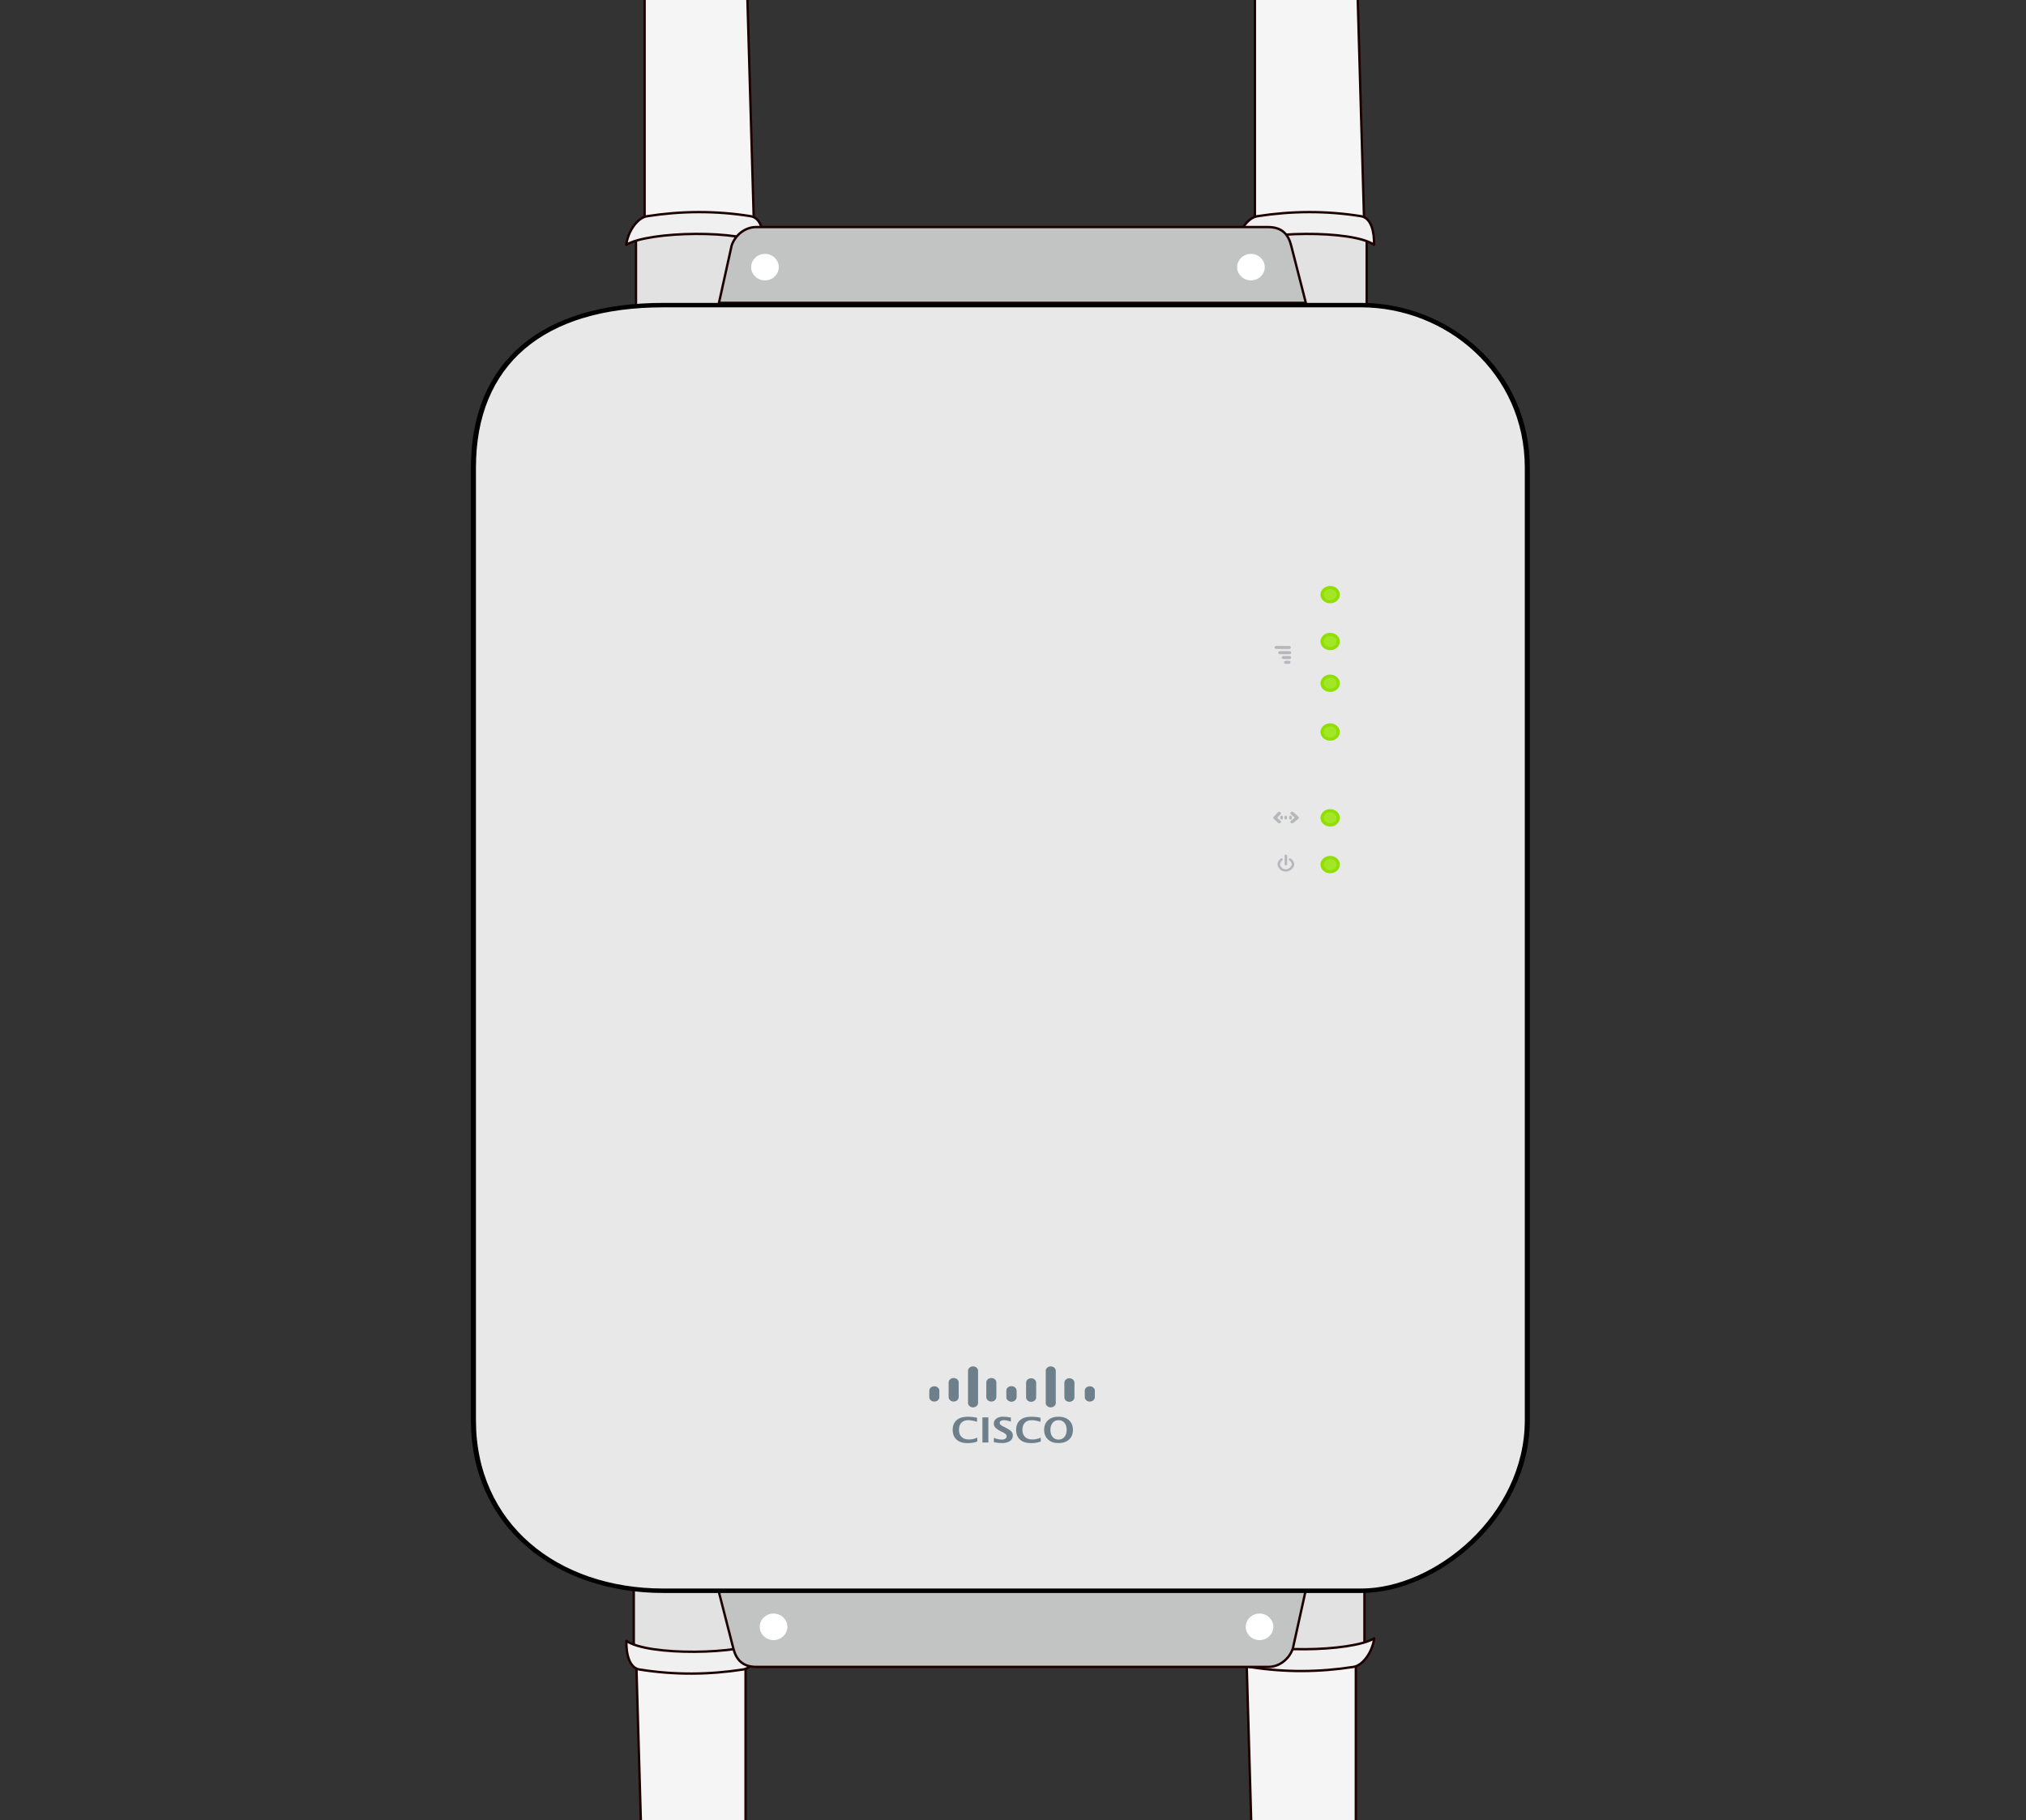 <?xml version="1.0" encoding="UTF-8"?>
<!DOCTYPE svg  PUBLIC '-//W3C//DTD SVG 1.1//EN'  'http://www.w3.org/Graphics/SVG/1.1/DTD/svg11.dtd'>
<svg clip-rule="evenodd" fill-rule="evenodd" stroke-linecap="round" stroke-linejoin="round" stroke-miterlimit="1.414" version="1.1" viewBox="0 0 1280 1150" xmlns="http://www.w3.org/2000/svg"><rect x="0" y="0" width="1280" height="1150" fill="#333333" stroke="none"/><g id="meraki-base" transform="matrix(.869 0 0 .769 66.554 157.63)"><g id="antennen-oben"><g id="antenne-oben-links"><g transform="matrix(1.151 0 0 1.301 -76.614 -205.03)"><rect x="401.74" y="144.02" width="76.051" height="67.454" fill="#e2e2e2" stroke="#1d0000" stroke-width="1.5px"/></g><g transform="matrix(1.151 0 0 1.301 -76.614 -205.03)"><path d="m407.18 139v-144.16h64.814l4.162 144.16h-68.976z" fill="#f5f5f5" stroke="#1d0000" stroke-width="1.5px"/></g><g transform="matrix(1.151 0 0 1.301 -76.614 -205.03)"><path d="m395.58 154.64c14.433-8.744 73.2-9.583 86.844 0 0.286-7.751-1.689-17.019-8.173-18.059-22.309-3.577-44.109-3.326-65.499 0-6.323 0.983-12.152 9.891-13.172 18.059z" fill="#f0f0f0" stroke="#1d0000" stroke-width="1.5px"/></g></g><g id="antenne-oben-rechts" transform="translate(443.71 -2.8422e-14)"><g transform="matrix(1.151 0 0 1.301 -76.614 -205.03)"><rect x="401.74" y="144.02" width="76.051" height="67.454" fill="#e2e2e2" stroke="#1d0000" stroke-width="1.5px"/></g><g transform="matrix(1.151 0 0 1.301 -76.614 -205.03)"><path d="m407.18 139v-144.16h64.814l4.162 144.16h-68.976z" fill="#f5f5f5" stroke="#1d0000" stroke-width="1.5px"/></g><g transform="matrix(1.151 0 0 1.301 -76.614 -205.03)"><path d="m395.58 154.64c14.433-8.744 73.2-9.583 86.844 0 0.286-7.751-1.689-17.019-8.173-18.059-22.309-3.577-44.109-3.326-65.499 0-6.323 0.983-12.152 9.891-13.172 18.059z" fill="#f0f0f0" stroke="#1d0000" stroke-width="1.5px"/></g></g></g><g id="antennen-unten"><g id="antenne-unten-links" transform="matrix(-1 6.4016e-16 -5.0141e-16 -1 857.51 1139.4)"><g transform="matrix(1.151 0 0 1.301 -76.614 -205.03)"><rect x="401.74" y="144.02" width="76.051" height="67.454" fill="#e2e2e2" stroke="#1d0000" stroke-width="1.5px"/></g><g transform="matrix(1.151 0 0 1.301 -76.614 -205.03)"><path d="m407.18 139v-144.16h64.814l4.162 144.16h-68.976z" fill="#f5f5f5" stroke="#1d0000" stroke-width="1.5px"/></g><g transform="matrix(1.151 0 0 1.301 -76.614 -205.03)"><path d="m395.58 154.64c14.433-8.744 73.2-9.583 86.844 0 0.286-7.751-1.689-17.019-8.173-18.059-22.309-3.577-44.109-3.326-65.499 0-6.323 0.983-12.152 9.891-13.172 18.059z" fill="#f0f0f0" stroke="#1d0000" stroke-width="1.5px"/></g></g><g id="antenne-unten-rechts" transform="matrix(-1 3.6341e-16 -2.8464e-16 -1 1301.2 1137.3)"><g transform="matrix(1.151 0 0 1.301 -76.614 -205.03)"><rect x="401.74" y="144.02" width="76.051" height="67.454" fill="#e2e2e2" stroke="#1d0000" stroke-width="1.5px"/></g><g transform="matrix(1.151 0 0 1.301 -76.614 -205.03)"><path d="m407.18 139v-144.16h64.814l4.162 144.16h-68.976z" fill="#f5f5f5" stroke="#1d0000" stroke-width="1.5px"/></g><g transform="matrix(1.151 0 0 1.301 -76.614 -205.03)"><path d="m395.58 154.64c14.433-8.744 73.2-9.583 86.844 0 0.286-7.751-1.689-17.019-8.173-18.059-22.309-3.577-44.109-3.326-65.499 0-6.323 0.983-12.152 9.891-13.172 18.059z" fill="#f0f0f0" stroke="#1d0000" stroke-width="1.5px"/></g></g></g><g id="blech-unten"><g transform="matrix(1.151 0 0 1.301 -76.614 -205.03)"><path d="m453.96 1004.9 9.293 36.26c1.773 6.91 5.686 11.6 14.56 11.6h323.44c6.702 0 13.032-4.79 15.394-11.6l8.015-36.26h-370.7z" fill="#c2c3c3" stroke="#1d0000" stroke-width="1.5px"/></g><g transform="matrix(.994 0 0 1.123 .302 -24.102)"><ellipse cx="488.44" cy="1029.2" rx="8.946" ry="8.56" fill="#fff" stroke="#fff" stroke-width="2.32px"/></g><g transform="matrix(.994 0 0 1.123 353.63 -24.102)"><ellipse cx="488.44" cy="1029.2" rx="8.946" ry="8.56" fill="#fff" stroke="#fff" stroke-width="2.32px"/></g></g><g id="blech-unten1" transform="matrix(-1 3.6341e-16 -2.8464e-16 -1 1318.7 1146.2)"><g transform="matrix(1.151 0 0 1.301 -76.614 -205.03)"><path d="m453.96 1004.9 9.293 36.26c1.773 6.91 5.686 11.6 14.56 11.6h323.44c6.702 0 13.032-4.79 15.394-11.6l8.015-36.26h-370.7z" fill="#c2c3c3" stroke="#1d0000" stroke-width="1.5px"/></g><g transform="matrix(.994 0 0 1.123 .302 -24.102)"><ellipse cx="488.44" cy="1029.2" rx="8.946" ry="8.56" fill="#fff" stroke="#fff" stroke-width="2.32px"/></g><g transform="matrix(.994 0 0 1.123 353.63 -24.102)"><ellipse cx="488.44" cy="1029.2" rx="8.946" ry="8.56" fill="#fff" stroke="#fff" stroke-width="2.32px"/></g></g><path d="m913.07 45.71c62.773 0.115 120.74 54.519 120.74 133.6v782.62c0 79.22-66.283 140.12-120.74 140.12h-507.35c-78.135 0-138.11-54.2-138.11-140.12v-782.62c0-85.786 49.979-133.6 138.11-133.6h507.35" fill="#e8e8e8" stroke="#000" stroke-width="3.66px"/><g id="power" transform="translate(-49.714 89.113)" fill="none" stroke="#b6b7bc" stroke-width="1.83px"><path d="m908.01 408.98v7.066"/><path d="m904.85 412c-2.669 2.655-2.702 5.318 0 8.009 1.732 1.413 4.052 1.483 6.151 0 2.861-2.575 2.941-5.349 0-8.009"/></g><g id="LEDS" transform="translate(-49.714 92.472)"><g transform="matrix(1.587 -2.6691e-17 -2.6691e-17 1.696 -546.22 -117.64)"><ellipse cx="936.62" cy="182.05" rx="3.688" ry="3.465" fill="#a2e625" stroke="#90df00" stroke-width="1.49px"/></g><g transform="matrix(1.587 -2.6691e-17 -2.6691e-17 1.696 -546.22 -79.132)"><ellipse cx="936.62" cy="182.05" rx="3.688" ry="3.465" fill="#a2e625" stroke="#90df00" stroke-width="1.49px"/></g><g transform="matrix(1.587 -2.6691e-17 -2.6691e-17 1.696 -546.22 -44.815)"><ellipse cx="936.62" cy="182.05" rx="3.688" ry="3.465" fill="#a2e625" stroke="#90df00" stroke-width="1.49px"/></g><g transform="matrix(1.587 -2.6691e-17 -2.6691e-17 1.696 -546.22 -4.768)"><ellipse cx="936.62" cy="182.05" rx="3.688" ry="3.465" fill="#a2e625" stroke="#90df00" stroke-width="1.49px"/></g><g transform="matrix(1.587 -2.6691e-17 -2.6691e-17 1.696 -546.22 65.747)"><ellipse cx="936.62" cy="182.05" rx="3.688" ry="3.465" fill="#a2e625" stroke="#90df00" stroke-width="1.49px"/></g><g transform="matrix(1.587 -2.6691e-17 -2.6691e-17 1.696 -546.22 104.17)"><ellipse cx="936.62" cy="182.05" rx="3.688" ry="3.465" fill="#a2e625" stroke="#90df00" stroke-width="1.49px"/></g></g><g id="wifi-signal" transform="translate(-52.209 92.749)"><path d="m903.5 234.23h9.362" fill="none" stroke="#b6b7bc" stroke-width="2.44px"/><g transform="matrix(.744 0 0 .744 233.98 64.272)"><path d="m903.5 234.23h9.362" fill="none" stroke="#b6b7bc" stroke-width="3.28px"/></g><g transform="matrix(.477 0 0 .477 477.71 130.8)"><path d="m903.5 234.23h9.362" fill="none" stroke="#b6b7bc" stroke-width="5.11px"/></g><g transform="matrix(.248 0 0 .248 686.24 188.37)"><path d="m903.5 234.23h9.362" fill="none" stroke="#b6b7bc" stroke-width="9.82px"/></g></g><g id="ethernet" transform="translate(-49.714 89.556)"><path d="m912.51 373.65 3.72 3.675-3.72 3.405" fill="none" stroke="#b6b7bc" stroke-width="2.44px"/><path d="m904.85 377.87v-1.279" fill="none" stroke="#b6b7bc" stroke-linecap="butt" stroke-width="1.83px"/><g transform="translate(3.007)"><path d="m904.85 377.87v-1.279" fill="none" stroke="#b6b7bc" stroke-linecap="butt" stroke-width="1.83px"/></g><g transform="translate(6.479)"><path d="m904.85 377.87v-1.279" fill="none" stroke="#b6b7bc" stroke-linecap="butt" stroke-width="1.83px"/></g><path d="m903.2 373.69-3.146 3.637 3.146 3.421" fill="none" stroke="#b6b7bc" stroke-width="2.44px"/></g><g id="cisco" transform="translate(9.096 -26.769)"><g transform="translate(6.367 .779)" fill="#6c7f8a" fill-rule="nonzero"><path d="m618.47 1005.4c-1.999 0.89-4.385 1.34-7.155 1.34-3.385 0-6.021-0.96-7.909-2.86-1.888-1.91-2.831-4.57-2.831-7.982 0-3.478 0.95-6.154 2.852-8.027 1.902-1.874 4.614-2.811 8.139-2.811 2.25 0 4.486 0.265 6.709 0.795v3.362c-2.52-0.884-4.631-1.326-6.333-1.326-2.176 0-3.854 0.691-5.035 2.072s-1.771 3.34-1.771 5.879c0 2.492 0.634 4.438 1.904 5.828 1.269 1.4 3.033 2.09 5.293 2.09 2.027 0 4.072-0.51 6.137-1.53v3.17z"/><rect x="622.21" y="985.57" width="4.296" height="20.643"/><path d="m630.52 1006v-3.54c2.222 0.93 4.124 1.39 5.704 1.39 1.107 0 1.979-0.25 2.616-0.74s0.955-1.16 0.955-2.01c0-0.67-0.2-1.232-0.6-1.693-0.4-0.46-1.157-1.006-2.273-1.639l-1.381-0.767c-1.85-1.041-3.157-2.038-3.919-2.992-0.763-0.953-1.144-2.066-1.144-3.34 0-1.702 0.625-3.069 1.876-4.101s2.903-1.548 4.958-1.548c1.646 0 3.501 0.237 5.566 0.711v3.306c-2.111-0.79-3.78-1.186-5.008-1.186-0.948 0-1.708 0.212-2.28 0.635s-0.858 0.979-0.858 1.667c0 0.567 0.2 1.065 0.6 1.492 0.4 0.428 1.153 0.953 2.259 1.576l1.479 0.823c1.99 1.116 3.361 2.144 4.114 3.083 0.754 0.939 1.13 2.083 1.13 3.433 0 1.91-0.711 3.41-2.134 4.5s-3.385 1.64-5.886 1.64c-1.655 0-3.58-0.24-5.774-0.7z"/><path d="m664.61 1005.4c-1.999 0.89-4.384 1.34-7.155 1.34-3.385 0-6.021-0.96-7.908-2.86-1.888-1.91-2.832-4.57-2.832-7.982 0-3.478 0.951-6.154 2.853-8.027 1.901-1.874 4.614-2.811 8.138-2.811 2.25 0 4.487 0.265 6.709 0.795v3.362c-2.52-0.884-4.631-1.326-6.332-1.326-2.176 0-3.855 0.691-5.035 2.072-1.181 1.381-1.772 3.34-1.772 5.879 0 2.492 0.635 4.438 1.904 5.828 1.269 1.4 3.034 2.09 5.293 2.09 2.027 0 4.073-0.51 6.137-1.53v3.17z"/><path d="m677.4 1006.7c-3.134 0-5.64-0.99-7.518-2.96-1.879-1.97-2.818-4.6-2.818-7.882 0-3.32 0.944-5.956 2.832-7.909 1.887-1.953 4.435-2.929 7.643-2.929 3.189 0 5.73 0.976 7.623 2.929 1.892 1.953 2.838 4.575 2.838 7.867 0 3.366-0.946 6.024-2.838 7.964-1.893 1.94-4.48 2.92-7.762 2.92zm0.055-2.85c1.841 0 3.299-0.72 4.373-2.17s1.611-3.405 1.611-5.878c0-2.399-0.539-4.324-1.618-5.775-1.079-1.45-2.506-2.176-4.282-2.176-1.795 0-3.229 0.726-4.303 2.176-1.074 1.451-1.611 3.39-1.611 5.817 0 2.408 0.535 4.346 1.604 5.806 1.069 1.47 2.478 2.2 4.226 2.2z"/></g><g id="sf-gg-bridge"><path d="m593.59 964.45v5.274" fill="none" stroke="#6c7f8a" stroke-width="7.31px"/><g transform="translate(56.074)"><path d="m593.59 964.45v5.274" fill="none" stroke="#6c7f8a" stroke-width="7.31px"/></g><g transform="translate(56.074)"><path d="m593.59 964.45v5.274" fill="none" stroke="#6c7f8a" stroke-width="7.31px"/></g><g transform="translate(113.04)"><path d="m593.59 964.45v5.274" fill="none" stroke="#6c7f8a" stroke-width="7.31px"/></g><g transform="matrix(2.279 0 0 2.279 -660.99 -1240.1)"><path d="m593.59 964.45v5.274" fill="none" stroke="#6c7f8a" stroke-width="3.21px"/></g><g transform="matrix(2.279 0 0 2.279 -688.82 -1240.1)"><path d="m593.59 964.45v5.274" fill="none" stroke="#6c7f8a" stroke-width="3.21px"/></g><g transform="matrix(2.279 0 0 2.279 -717.75 -1240.3)"><path d="m593.59 964.45v5.274" fill="none" stroke="#6c7f8a" stroke-width="3.21px"/></g><g transform="matrix(2.279 0 0 2.279 -745.14 -1240.3)"><path d="m593.59 964.45v5.274" fill="none" stroke="#6c7f8a" stroke-width="3.21px"/></g><g transform="matrix(5.001 0 0 5.001 -2346.8 -3875.1)"><path d="m593.59 964.45v5.274" fill="none" stroke="#6c7f8a" stroke-width="1.46px"/></g><g transform="matrix(5.001 0 0 5.001 -2290.3 -3875.1)"><path d="m593.59 964.45v5.274" fill="none" stroke="#6c7f8a" stroke-width="1.46px"/></g></g></g></g></svg>
